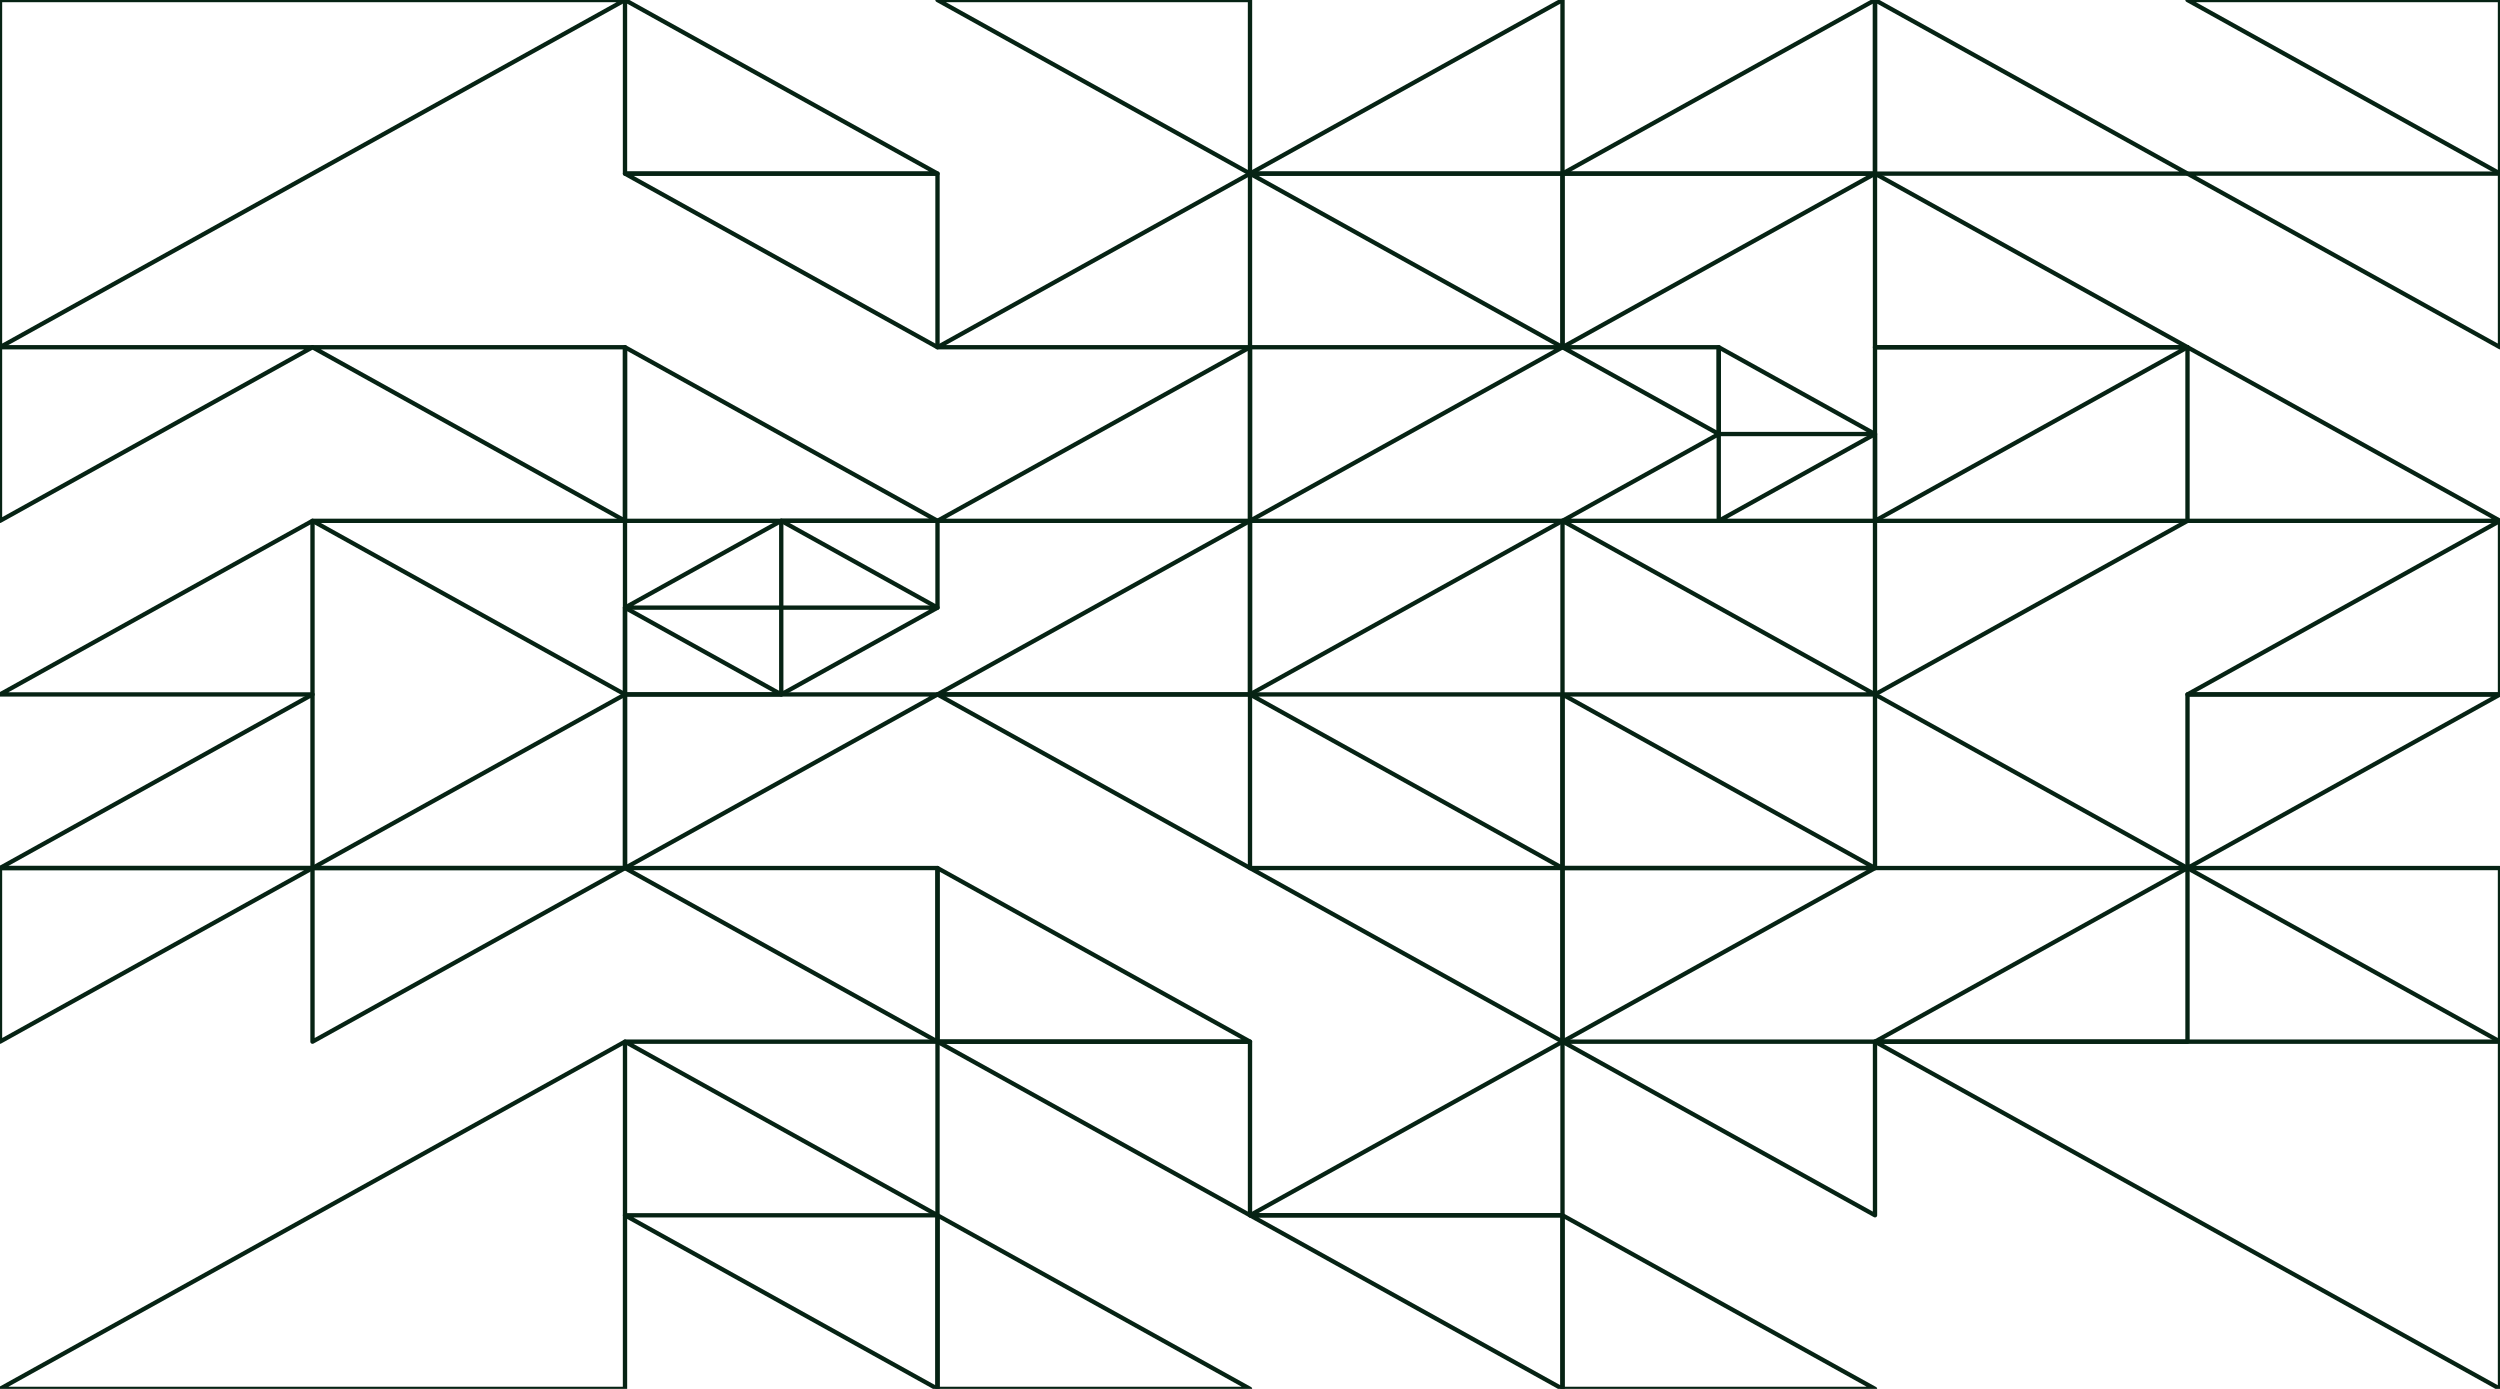 <svg width="1440" height="800" viewBox="0 0 1440 800" fill="none" xmlns="http://www.w3.org/2000/svg">
<g clip-path="url(#clip0_202_917)">
<path d="M1440 100V0H1260L1440 100Z" stroke="#062314" stroke-width="2.5" stroke-linejoin="round"/>
<path d="M1260 100L1080 0V100H1260Z" stroke="#062314" stroke-width="2.5" stroke-linejoin="round"/>
<path d="M1080 200V100L1260 200H1080Z" stroke="#062314" stroke-width="2.5" stroke-linejoin="round"/>
<path d="M1260 100L1440 200V100H1260Z" stroke="#062314" stroke-width="2.5" stroke-linejoin="round"/>
<path d="M1080 0V100H900L1080 0Z" stroke="#062314" stroke-width="2.5" stroke-linejoin="round"/>
<path d="M720 100H900V0L720 100Z" stroke="#062314" stroke-width="2.5" stroke-linejoin="round"/>
<path d="M900 100H720L900 200V100Z" stroke="#062314" stroke-width="2.5" stroke-linejoin="round"/>
<path d="M1080 100H900V200L1080 100Z" stroke="#062314" stroke-width="2.5" stroke-linejoin="round"/>
<path d="M1080 250H990V200L1080 250Z" stroke="#062314" stroke-width="2.5" stroke-linejoin="round"/>
<path d="M990 250V200H900L990 250Z" stroke="#062314" stroke-width="2.5" stroke-linejoin="round"/>
<path d="M900 300H990V250L900 300Z" stroke="#062314" stroke-width="2.5" stroke-linejoin="round"/>
<path d="M990 300L1080 250V300H990Z" stroke="#062314" stroke-width="2.5" stroke-linejoin="round"/>
<path d="M720 300L900 200H720V300Z" stroke="#062314" stroke-width="2.5" stroke-linejoin="round"/>
<path d="M900 300L720 400V300H900Z" stroke="#062314" stroke-width="2.5" stroke-linejoin="round"/>
<path d="M1080 400H900V300L1080 400Z" stroke="#062314" stroke-width="2.5" stroke-linejoin="round"/>
<path d="M1260 300H1440L1260 200V300Z" stroke="#062314" stroke-width="2.5" stroke-linejoin="round"/>
<path d="M1260 200L1080 300V200H1260Z" stroke="#062314" stroke-width="2.5" stroke-linejoin="round"/>
<path d="M1080 300V400L1260 300H1080Z" stroke="#062314" stroke-width="2.5" stroke-linejoin="round"/>
<path d="M1440 400V300L1260 400H1440Z" stroke="#062314" stroke-width="2.5" stroke-linejoin="round"/>
<path d="M720 100L540 0H720V100Z" stroke="#062314" stroke-width="2.5" stroke-linejoin="round"/>
<path d="M360 100H540L360 0V100Z" stroke="#062314" stroke-width="2.5" stroke-linejoin="round"/>
<path d="M540 200L360 100H540V200Z" stroke="#062314" stroke-width="2.5" stroke-linejoin="round"/>
<path d="M720 200V100L540 200H720Z" stroke="#062314" stroke-width="2.5" stroke-linejoin="round"/>
<path d="M360 0H0V200L360 0Z" stroke="#062314" stroke-width="2.5" stroke-linejoin="round"/>
<path d="M360 200V300L180 200H360Z" stroke="#062314" stroke-width="2.5" stroke-linejoin="round"/>
<path d="M180 200L0 300V200H180Z" stroke="#062314" stroke-width="2.5" stroke-linejoin="round"/>
<path d="M180 300V400H0L180 300Z" stroke="#062314" stroke-width="2.5" stroke-linejoin="round"/>
<path d="M360 400L180 300H360V400Z" stroke="#062314" stroke-width="2.5" stroke-linejoin="round"/>
<path d="M720 300V200L540 300H720Z" stroke="#062314" stroke-width="2.5" stroke-linejoin="round"/>
<path d="M540 300L360 200V300H540Z" stroke="#062314" stroke-width="2.5" stroke-linejoin="round"/>
<path d="M540 300V350L450 300H540Z" stroke="#062314" stroke-width="2.5" stroke-linejoin="round"/>
<path d="M450 300V350H360L450 300Z" stroke="#062314" stroke-width="2.5" stroke-linejoin="round"/>
<path d="M360 350V400H450L360 350Z" stroke="#062314" stroke-width="2.5" stroke-linejoin="round"/>
<path d="M450 350V400L540 350H450Z" stroke="#062314" stroke-width="2.5" stroke-linejoin="round"/>
<path d="M720 300L540 400H720V300Z" stroke="#062314" stroke-width="2.5" stroke-linejoin="round"/>
<path d="M720 400H540L720 500V400Z" stroke="#062314" stroke-width="2.5" stroke-linejoin="round"/>
<path d="M360 500L540 400H360V500Z" stroke="#062314" stroke-width="2.5" stroke-linejoin="round"/>
<path d="M540 500V600L360 500H540Z" stroke="#062314" stroke-width="2.5" stroke-linejoin="round"/>
<path d="M540 500L720 600H540V500Z" stroke="#062314" stroke-width="2.5" stroke-linejoin="round"/>
<path d="M360 400L180 500H360V400Z" stroke="#062314" stroke-width="2.5" stroke-linejoin="round"/>
<path d="M180 500V400L0 500H180Z" stroke="#062314" stroke-width="2.5" stroke-linejoin="round"/>
<path d="M0 500V600L180 500H0Z" stroke="#062314" stroke-width="2.5" stroke-linejoin="round"/>
<path d="M180 600L360 500H180V600Z" stroke="#062314" stroke-width="2.5" stroke-linejoin="round"/>
<path d="M360 800V600L0 800H360Z" stroke="#062314" stroke-width="2.5" stroke-linejoin="round"/>
<path d="M540 600L720 700V600H540Z" stroke="#062314" stroke-width="2.5" stroke-linejoin="round"/>
<path d="M360 600H540V700L360 600Z" stroke="#062314" stroke-width="2.5" stroke-linejoin="round"/>
<path d="M540 700H360L540 800V700Z" stroke="#062314" stroke-width="2.5" stroke-linejoin="round"/>
<path d="M540 800H720L540 700V800Z" stroke="#062314" stroke-width="2.5" stroke-linejoin="round"/>
<path d="M1260 400H1440L1260 500V400Z" stroke="#062314" stroke-width="2.5" stroke-linejoin="round"/>
<path d="M1080 400L1260 500H1080V400Z" stroke="#062314" stroke-width="2.5" stroke-linejoin="round"/>
<path d="M1080 600L1260 500V600H1080Z" stroke="#062314" stroke-width="2.5" stroke-linejoin="round"/>
<path d="M1440 500H1260L1440 600V500Z" stroke="#062314" stroke-width="2.5" stroke-linejoin="round"/>
<path d="M1080 500H900V400L1080 500Z" stroke="#062314" stroke-width="2.5" stroke-linejoin="round"/>
<path d="M900 500L720 400H900V500Z" stroke="#062314" stroke-width="2.5" stroke-linejoin="round"/>
<path d="M900 600V500H720L900 600Z" stroke="#062314" stroke-width="2.5" stroke-linejoin="round"/>
<path d="M1080 500H900V600L1080 500Z" stroke="#062314" stroke-width="2.5" stroke-linejoin="round"/>
<path d="M1080 600V700L900 600H1080Z" stroke="#062314" stroke-width="2.5" stroke-linejoin="round"/>
<path d="M900 600L720 700H900V600Z" stroke="#062314" stroke-width="2.5" stroke-linejoin="round"/>
<path d="M900 800V700H720L900 800Z" stroke="#062314" stroke-width="2.5" stroke-linejoin="round"/>
<path d="M1080 800L900 700V800H1080Z" stroke="#062314" stroke-width="2.5" stroke-linejoin="round"/>
<path d="M1440 800V600H1080L1440 800Z" stroke="#062314" stroke-width="2.5" stroke-linejoin="round"/>
</g>
<defs>
<clipPath id="clip0_202_917">
<rect width="1440" height="800" fill="white"/>
</clipPath>
</defs>
</svg>
